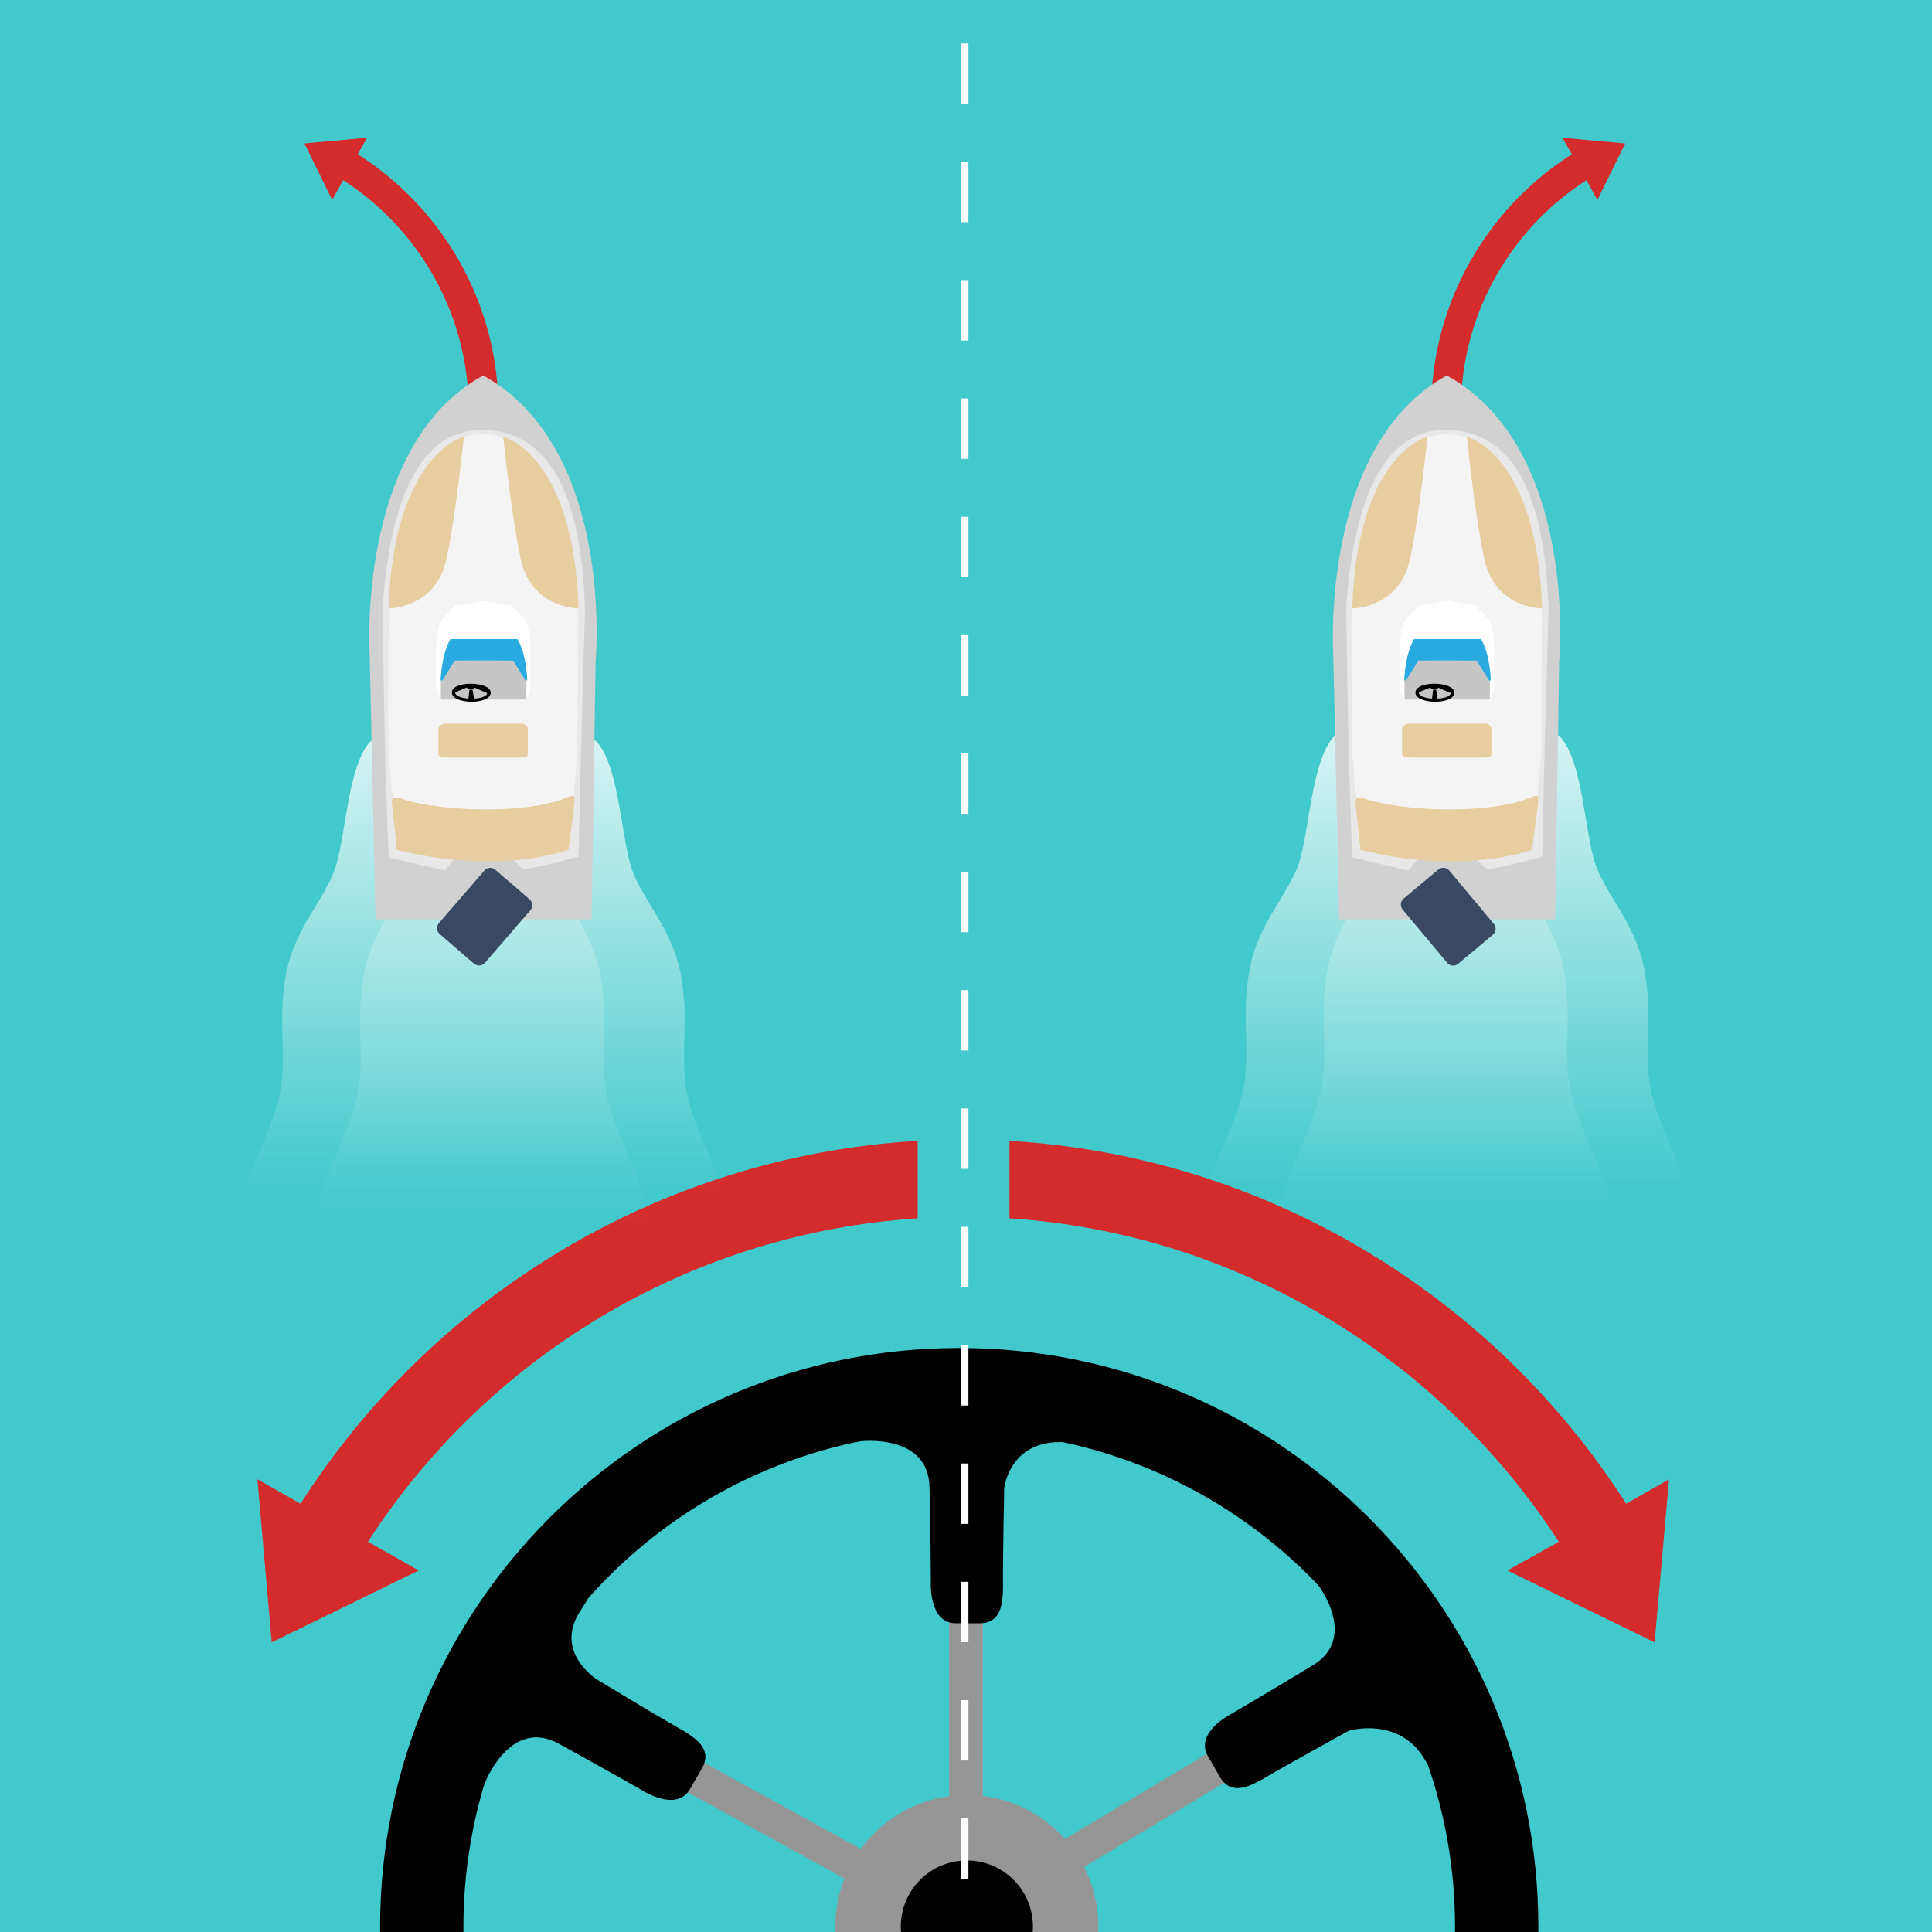 <?xml version="1.0" encoding="utf-8"?>
<!-- Generator: Adobe Illustrator 16.0.0, SVG Export Plug-In . SVG Version: 6.00 Build 0)  -->
<!DOCTYPE svg PUBLIC "-//W3C//DTD SVG 1.1//EN" "http://www.w3.org/Graphics/SVG/1.1/DTD/svg11.dtd">
<svg version="1.1" id="Capa_1" xmlns="http://www.w3.org/2000/svg" xmlns:xlink="http://www.w3.org/1999/xlink" x="0px" y="0px"
	 width="800px" height="800px" viewBox="0 0 800 800" enable-background="new 0 0 800 800" xml:space="preserve">
<rect x="0" y="0" width="800" height="800" fill="#333333" stroke="none"/>
<g id="Capa_1_1_">
	<polygon opacity="0.6" fill="#39BCC4" enable-background="new    " points="-9.027,-17.033 808.455,-19.921 809.451,811.682 
		-9.027,811.682 	"/>
	<rect x="-23" y="-22" fill="#42C9CC" width="840" height="843"/>
</g>
<g id="Capa_6">
	<g>
		<path display="none" fill="#F90606" d="M682.234,366.585c-7.036,10.89-13.361,22.279-18.938,34.096l290.33,160.807
			c3.298-5.17,6.477-10.458,9.484-15.896c3.34-6.028,6.427-12.131,9.301-18.283L682.234,366.585z"/>
		<g>
			<path display="none" fill="#F90606" d="M725.667,720.979c0-173.588-135.611-315.479-306.667-325.566v32.062
				c153.37,10.04,274.667,137.603,274.667,293.511c0,155.568-120.771,282.918-273.667,293.441v32.062
				C590.583,1035.903,725.667,894.229,725.667,720.979z"/>
			<g>
				<path display="none" fill="#F90606" d="M73.333,720.979c0,173.931,136.139,316.041,307.667,325.638v-32.062
					C227.158,1005,105.333,877.227,105.333,720.979c0-44.814,10.04-87.279,27.967-125.298l-28.051-15.536
					C84.804,622.778,73.333,670.535,73.333,720.979z"/>
			</g>
		</g>
	</g>
	<path opacity="0.8" fill="#F90606" enable-background="new    " d="M673.346,622.64l17.756-10.087l-5.969,67.521l-60.91-29.78
		l21.234-11.891C596.369,562.545,513,510.723,418,504.471v-32.062C525,478.746,618.694,537.101,673.346,622.64z"/>
	<path opacity="0.8" fill="#F90606" enable-background="new    " d="M124.453,622.64l-17.856-10.087l5.918,67.521l60.884-29.78
		L152.355,638.4C201.442,562.545,284.499,510.723,380,504.471v-32.062C272.551,478.746,179.104,537.101,124.453,622.64z"/>
	<g id="Capa_3">
		<rect x="393" y="653" fill="#969696" width="14" height="280"/>
		
			<rect x="387.007" y="647.864" transform="matrix(0.482 -0.876 0.876 0.482 -491.834 756.504)" fill="#969696" width="14.002" height="292.859"/>
		
			<rect x="382.975" y="654.257" transform="matrix(-0.515 -0.857 0.857 -0.515 -95.772 1547.12)" fill="#969696" width="13.999" height="292.816"/>
		<circle cx="400.691" cy="794.75" r="31.25"/>
		<path stroke="#000000" stroke-miterlimit="10" d="M397.199,558.672c-132.166,0-239.307,107.141-239.307,239.307
			c0,132.165,107.141,239.311,239.307,239.311c132.165,0,239.307-107.144,239.307-239.31S529.364,558.672,397.199,558.672z
			 M397.199,1003.785c-113.664,0-205.807-92.146-205.807-205.811c0-113.66,92.143-205.807,205.807-205.807
			s205.807,92.146,205.807,205.807C603.006,911.642,510.863,1003.785,397.199,1003.785z"/>
		<path stroke="#000000" stroke-miterlimit="10" d="M355.769,596.344c0.991-0.138,29.151-3.365,29.622,19.479
			c0.475,22.844,0.551,38.938,0.551,38.938s-1.062,16.909,9.812,16.898c1.044-0.001,8.942,0.011,9.833,0.011
			c9.042,0,9.307-8.432,9.229-17.232c-0.089-9.554,0.501-38.242,0.501-38.242s2.058-19.566,23.562-19.567
			c22.065-0.001-4.612-7.729-4.612-7.729l-69.396,0.438L355.769,596.344z"/>
		<path stroke="#000000" stroke-miterlimit="10" d="M200.652,737.328c0.377-0.928,11.043-26.699,31.061-15.688
			c20.02,11.019,33.996,18.997,33.996,18.997s14.113,9.374,19.541-0.049c0.521-0.905,4.48-7.74,4.926-8.511
			c4.521-7.831-2.648-12.276-10.311-16.609c-8.314-4.702-32.871-19.556-32.871-19.556s-18.854-11.688-6.869-29.541
			c12.25-18.25-7.294-0.521-7.294-0.521l-34.322,60.318L200.652,737.328z"/>
		<path stroke="#000000" stroke-miterlimit="10" d="M245.617,937.01c-0.615-0.79-17.601-22.913,1.947-34.741
			c19.549-11.826,33.449-19.938,33.449-19.938s15.176-7.536,9.729-16.948c-0.523-0.904-4.463-7.75-4.907-8.521
			c-4.521-7.832-11.956-3.85-19.54,0.624c-8.229,4.849-33.371,18.688-33.371,18.688s-19.42,7.078-30.173-11.546
			c-11.034-19.107-2.94,8.781-2.94,8.781l35.078,59.885L245.617,937.01z"/>
		<path stroke="#000000" stroke-miterlimit="10" d="M447.076,997.551c-0.992,0.143-28.646,3.787-29.113-19.057
			c-0.471-22.845-0.546-38.939-0.546-38.939s1.062-16.91-9.813-16.896c-1.045,0.001-8.939-0.011-9.829-0.011
			c-9.046-0.005-9.312,8.432-9.229,17.23c0.086,9.55-0.5,38.245-0.5,38.245s-4.166,21.875-26.166,21.75
			c-22.062-0.125,7.216,5.545,7.216,5.545l69.4-0.438L447.076,997.551z"/>
		<path stroke="#000000" stroke-miterlimit="10" d="M594.7,856.988c-0.376,0.928-11.042,26.695-31.062,15.684
			c-20.02-11.015-33.994-18.996-33.994-18.996s-14.111-9.375-19.541,0.049c-0.521,0.905-4.479,7.74-4.928,8.515
			c-4.521,7.829,2.648,12.272,10.312,16.606c8.312,4.699,32.87,19.559,32.87,19.559s16.019,14.226,5.267,32.85
			c-11.031,19.109,8.896-2.791,8.896-2.791l34.32-60.32L594.7,856.988z"/>
		<path stroke="#000000" stroke-miterlimit="10" d="M545.737,655.307c0.611,0.789,17.602,22.912-1.947,34.74
			c-19.549,11.83-33.449,19.943-33.449,19.943s-15.176,7.535-9.728,16.947c0.521,0.9,4.463,7.75,4.903,8.521
			c4.521,7.83,11.956,3.844,19.541-0.624c8.229-4.851,33.369-18.69,33.369-18.69s21.316-6.268,32.069,12.355
			c11.033,19.106,1.044-9.592,1.044-9.592l-35.078-59.883L545.737,655.307z"/>
		<path fill="#969696" d="M400.36,743.303c-30.071,0-54.448,24.377-54.448,54.447s24.377,54.447,54.448,54.447
			c30.066,0,54.444-24.377,54.444-54.447S430.431,743.303,400.36,743.303z M400.36,825.11c-15.11,0-27.36-12.25-27.36-27.36
			c0-15.111,12.25-27.36,27.36-27.36c15.106,0,27.356,12.249,27.356,27.36C427.721,812.86,415.471,825.11,400.36,825.11z"/>
		<path display="none" fill="#F90606" d="M68.287,771H68v3H44.036l44.635,65.008L133.301,774h-26.767
			C107.08,626,228,505.297,377,505.297V467C208,467.002,70.452,603,68.287,771z"/>
		<path display="none" fill="#F90606" d="M721.748,771H722v3h23.999l-44.636,65.008L656.734,774h26.767
			C682.955,626,562,505.297,413,505.297V467C582,467.002,719.584,603,721.748,771z"/>
	</g>
	<g>
		<g>
			
				<line fill="none" stroke="#FFFFFF" stroke-width="3" stroke-miterlimit="10" stroke-dasharray="25,24" x1="399.5" y1="18" x2="399.5" y2="782"/>
		</g>
	</g>
</g>
<g id="Bote_Ones">
	
		<linearGradient id="SVGID_1_" gradientUnits="userSpaceOnUse" x1="106.174" y1="501.447" x2="106.174" y2="297.5" gradientTransform="matrix(1 0 0 -1 94 805)">
		<stop  offset="0" style="stop-color:#FFFFFF;stop-opacity:0.8"/>
		<stop  offset="0.931" style="stop-color:#FFFFFF;stop-opacity:0"/>
	</linearGradient>
	<path fill="url(#SVGID_1_)" d="M302.847,507.5c-2.691-19.376-15.07-37.9-18.299-54.473s1.076-29.76-2.691-49.675
		c-3.768-19.914-17.223-31.89-20.991-45.882c-3.768-13.993-4.961-39.6-13.245-49.705c-8.284-10.105-53.775-6.221-53.775-6.221
		s-34.702-1.65-41.119,6.177c-8.283,10.104-9.478,35.645-13.245,49.639c-3.767,13.994-17.223,25.848-20.991,45.763
		c-3.768,19.914,0.538,33.334-2.691,49.906c-3.229,16.571-15.609,35.095-18.3,54.471H302.847L302.847,507.5z"/>
	
		<linearGradient id="SVGID_2_" gradientUnits="userSpaceOnUse" x1="105.635" y1="501.448" x2="105.635" y2="297.5" gradientTransform="matrix(1 0 0 -1 94 805)">
		<stop  offset="0" style="stop-color:#FFFFFF;stop-opacity:0.8"/>
		<stop  offset="1" style="stop-color:#FFFFFF;stop-opacity:0"/>
	</linearGradient>
	<path opacity="0.5" fill="url(#SVGID_2_)" enable-background="new    " d="M269.477,507.5c-2.691-19.376-15.07-37.9-18.3-54.473
		c-3.229-16.572,1.077-29.76-2.691-49.675c-3.768-19.914-17.223-31.89-20.991-45.882c-3.768-13.993-4.962-39.6-13.246-49.706
		c-8.283-10.104-16.099-6.221-16.099-6.221s-6.714-1.65-13.131,6.177c-8.284,10.105-9.478,35.646-13.245,49.639
		c-3.767,13.993-17.223,25.848-20.991,45.763c-3.768,19.914,0.538,33.334-2.691,49.906c-3.229,16.571-15.608,35.095-18.299,54.471
		L269.477,507.5L269.477,507.5z"/>
	
		<linearGradient id="SVGID_3_" gradientUnits="userSpaceOnUse" x1="505.174" y1="503.447" x2="505.174" y2="299.5" gradientTransform="matrix(1 0 0 -1 94 805)">
		<stop  offset="0" style="stop-color:#FFFFFF;stop-opacity:0.8"/>
		<stop  offset="0.931" style="stop-color:#FFFFFF;stop-opacity:0"/>
	</linearGradient>
	<path fill="url(#SVGID_3_)" d="M701.847,505.5c-2.689-19.376-15.069-37.9-18.3-54.473c-3.229-16.572,1.076-29.76-2.69-49.675
		c-3.769-19.914-17.224-31.89-20.99-45.882c-3.768-13.993-4.961-39.6-13.245-49.705s-53.774-6.221-53.774-6.221
		s-34.702-1.65-41.118,6.177c-8.283,10.104-9.479,35.645-13.245,49.639c-3.768,13.994-17.225,25.848-20.991,45.763
		c-3.769,19.914,0.539,33.334-2.69,49.906c-3.229,16.571-15.607,35.095-18.3,54.471H701.847L701.847,505.5z"/>
	
		<linearGradient id="SVGID_4_" gradientUnits="userSpaceOnUse" x1="504.635" y1="503.448" x2="504.635" y2="299.5" gradientTransform="matrix(1 0 0 -1 94 805)">
		<stop  offset="0" style="stop-color:#FFFFFF;stop-opacity:0.8"/>
		<stop  offset="1" style="stop-color:#FFFFFF;stop-opacity:0"/>
	</linearGradient>
	<path opacity="0.5" fill="url(#SVGID_4_)" enable-background="new    " d="M668.477,505.5c-2.69-19.376-15.069-37.9-18.299-54.473
		c-3.229-16.572,1.076-29.76-2.69-49.675c-3.769-19.914-17.224-31.89-20.99-45.882c-3.767-13.993-4.963-39.6-13.246-49.706
		c-8.283-10.104-16.1-6.221-16.1-6.221s-6.714-1.65-13.131,6.177c-8.283,10.105-9.478,35.646-13.244,49.639
		c-3.768,13.993-17.225,25.848-20.991,45.763c-3.769,19.914,0.538,33.334-2.691,49.906c-3.229,16.571-15.607,35.095-18.3,54.471
		L668.477,505.5L668.477,505.5z"/>
	<path opacity="0.8" fill="#F90606" enable-background="new    " d="M206.143,161.936l-12.329,0.029
		c-2.49-36.528-22.495-68.542-51.71-87.352l-4.553,8.176l-11.508-23.396l25.96-2.357l-3.863,6.839
		C181.084,84.814,203.61,120.793,206.143,161.936z"/>
	<path opacity="0.8" fill="#F90606" enable-background="new    " d="M650.858,63.883l-3.862-6.84l25.96,2.357l-11.508,23.397
		l-4.555-8.177c-29.215,18.811-49.221,50.824-51.711,87.352l-12.327-0.029C595.39,120.801,617.915,84.822,650.858,63.883z"/>
	<g id="Capa_4_2_">
		<path fill="#D1D1D1" d="M155.504,380.69h89.464l1.65-106.564c0,0,8.254-88.332-46.533-118.654
			c-52.986,29.12-46.983,116.437-46.983,116.437L155.504,380.69z"/>
		<path fill="#F4F4F4" d="M199.774,178.543c0,0,38.739-1.492,40.089,75.717c1.351,77.21-3.996,85.415-3.996,85.415H163.91
			l-3.37-23.447v-66.379C160.54,249.847,162.871,180.889,199.774,178.543z"/>
		<path fill="#E8E8E8" d="M200.235,178.068c-29.937-0.569-39.417,37.703-41.82,73.853l0.99,59.892l1.502,43.23l23.266,5.403
			l3.754-4.464l24.917,0.112c0,0,3.15,3.752,3.902,3.752c4.228,0,22.82-5.104,22.82-5.104s0.665-29.351,0.975-42.56
			c0.011-0.449,1.71-59.518,1.686-60.262C240.95,215.842,232.789,178.688,200.235,178.068z M239.187,310.912
			c0.15,0.977-3.827,40.978-3.827,40.978s-15.552,2.879-19.543,2.879c-0.709,0-3.682-3.586-3.682-3.586l-23.525-0.106l-3.542,4.267
			l-20.707-3.452l-3.452-40.93c-0.499-35.525,0.197-36.025,0-59.041c2.736-35.265,13.511-72.728,39.728-72.051
			c26.052,0.674,36.611,37.192,38.931,72.051C239.547,253.271,238.887,310.312,239.187,310.912z"/>
		<path fill="#FFFFFF" d="M200.555,249.231l0.016-0.361l-11.935,1.779l-4.869,4.991c-2.703,1.951-3.22,11.782-3.22,11.782v18.238
			l1.888,3.978l13.329-2.327l4.872-7.524l-0.081-6.249V249.231z"/>
		<path fill="#FFFFFF" d="M200.311,249.233l0.26-0.362l11.243,1.779l4.78,4.991c2.701,1.951,3.129,11.782,3.129,11.782v18.238
			l-1.708,3.978l-13.237-2.327l-4.706-7.524l0.229-6.25L200.311,249.233z"/>
		<path fill="#C6C6C6" d="M217.947,280.994c-0.037-0.562-5.33-8.871-5.33-8.871l-24.04-0.251l-6.029,8.568v1.202v0.6v0.6v6.813
			h35.398C217.947,289.655,217.985,281.558,217.947,280.994z"/>
		<path fill="#394963" d="M200.78,398.695c-1.161,1.344-3.194,1.49-4.537,0.329l-14.162-12.252c-1.342-1.162-1.488-3.196-0.327-4.54
			l18.822-21.753c1.163-1.343,3.195-1.49,4.538-0.327l14.16,12.253c1.344,1.162,1.49,3.193,0.328,4.536L200.78,398.695z"/>
		<path fill="#29ABE2" d="M214.246,264.646h-12.134h-4.628h-10.933c0,0-3.505,4.892-4.077,17.017
			c-0.005,0.07,0.625,0.128,0.625,0.128c1.592-2.241,5.153-8.26,5.153-8.26l11.546-0.056l12.745,0.073c0,0,3.56,6.046,5.153,8.285
			c0,0,0.629-0.102,0.626-0.172C217.749,269.537,214.246,264.646,214.246,264.646z"/>
		<g id="Timó_3_">
			<path d="M187.101,286.803c0,4.879,16.079,5.231,16.079-0.045C203.18,282.124,187.101,281.687,187.101,286.803z M188.5,286.749
				c0-3.487,13.28-3.188,13.28-0.03C201.781,290.315,188.5,290.074,188.5,286.749z"/>
			<path d="M193.124,284.08c0,0,0.038,1.521,1.856,1.5c1.821-0.018,1.576-1.369,1.615-1.5
				C196.633,283.949,193.124,284.08,193.124,284.08z"/>
			<polygon points="194.4,285.654 193.931,289.655 196.332,289.655 195.694,285.654 			"/>
			<path d="M196.032,284.53c0.038,0,5.873,2.552,5.873,2.552l0.226-1.5l-5.911-1.765L196.032,284.53z"/>
			<path d="M193.592,284.53c-0.037,0-6.042,2.552-6.042,2.552v-1.5l5.686-1.765L193.592,284.53z"/>
		</g>
		<g id="Tapiceria_3_">
			<path fill="#E8CDA0" d="M239.565,251.921c0,0-19.664,0.15-24.018-20.715c-4.352-20.865-6.903-49.535-7.205-50.135
				C208.043,180.47,237.463,187.675,239.565,251.921z"/>
			<path fill="#E8CDA0" d="M160.907,251.921c0,0,19.664,0.15,24.017-20.715c4.353-20.865,6.906-49.535,7.205-50.135
				C192.429,180.47,163.009,187.675,160.907,251.921z"/>
			<path fill="#E8CDA0" d="M162.408,333.728c0,0-1.439-4.839,3.302-3.153c15.611,5.555,52.388,6.755,68.897-0.298
				c3.461-1.479,3.408-0.606,3.303,1.726c-0.078,1.75-2.551,19.888-2.551,19.888s-28.221,10.808-71,0L162.408,333.728z"/>
			<path fill="#E8CDA0" d="M218.562,312.253c0,1-1.062,1.411-2.452,1.411h-31.671c-1.389,0-2.892-0.411-2.892-1.411v-10.564
				c0-1,1.503-2.03,2.892-2.03h31.671c1.391,0,2.452,1.03,2.452,2.03V312.253z"/>
		</g>
	</g>
	<g id="Capa_4_3_">
		<path fill="#D1D1D1" d="M554.504,380.69h89.464l1.65-106.564c0,0,8.255-88.332-46.533-118.654
			c-52.986,29.12-46.983,116.437-46.983,116.437L554.504,380.69z"/>
		<path fill="#F4F4F4" d="M598.773,178.543c0,0,38.739-1.492,40.09,75.717c1.351,77.21-3.996,85.415-3.996,85.415H562.91
			l-3.371-23.447v-66.379C559.539,249.847,561.871,180.889,598.773,178.543z"/>
		<path fill="#E8E8E8" d="M599.235,178.068c-29.938-0.569-39.417,37.703-41.82,73.853l0.99,59.892l1.502,43.23l23.266,5.403
			l3.754-4.464l24.917,0.112c0,0,3.15,3.752,3.902,3.752c4.228,0,22.818-5.104,22.818-5.104s0.665-29.351,0.976-42.56
			c0.011-0.449,1.71-59.518,1.687-60.262C639.95,215.842,631.789,178.688,599.235,178.068z M638.188,310.912
			c0.15,0.977-3.827,40.978-3.827,40.978s-15.552,2.879-19.543,2.879c-0.709,0-3.683-3.586-3.683-3.586l-23.524-0.106l-3.543,4.267
			l-20.707-3.452l-3.452-40.93c-0.499-35.525,0.195-36.025,0-59.041c2.735-35.265,13.511-72.728,39.728-72.051
			c26.054,0.674,36.611,37.192,38.932,72.051C638.547,253.271,637.887,310.312,638.188,310.912z"/>
		<path fill="#FFFFFF" d="M599.555,249.231l0.017-0.361l-11.935,1.779l-4.869,4.991c-2.703,1.951-3.221,11.782-3.221,11.782v18.238
			l1.889,3.978l13.328-2.327l4.872-7.524l-0.081-6.249V249.231L599.555,249.231z"/>
		<path fill="#FFFFFF" d="M599.311,249.233l0.261-0.362l11.243,1.779l4.779,4.991c2.7,1.951,3.129,11.782,3.129,11.782v18.238
			l-1.708,3.978l-13.236-2.327l-4.705-7.524l0.229-6.25L599.311,249.233z"/>
		<path fill="#C6C6C6" d="M616.947,280.994c-0.037-0.562-5.33-8.871-5.33-8.871l-24.039-0.251l-6.029,8.568v1.202v0.6v0.6v6.813
			h35.398C616.947,289.655,616.985,281.558,616.947,280.994z"/>
		<path fill="#394963" d="M618.554,382.556c1.142,1.362,0.959,3.393-0.402,4.53l-14.367,12.012
			c-1.361,1.138-3.394,0.955-4.532-0.406l-18.449-22.07c-1.139-1.363-0.958-3.393,0.405-4.531l14.368-12.009
			c1.362-1.14,3.391-0.958,4.53,0.405L618.554,382.556z"/>
		<path fill="#29ABE2" d="M613.246,264.646h-12.135h-4.628H585.55c0,0-3.505,4.892-4.076,17.017
			c-0.006,0.07,0.625,0.128,0.625,0.128c1.593-2.241,5.152-8.26,5.152-8.26l11.547-0.056l12.744,0.073c0,0,3.56,6.046,5.153,8.285
			c0,0,0.63-0.102,0.626-0.172C616.748,269.537,613.246,264.646,613.246,264.646z"/>
		<g id="Timó_4_">
			<path d="M586.101,286.803c0,4.879,16.079,5.231,16.079-0.045C602.18,282.124,586.101,281.687,586.101,286.803z M587.5,286.749
				c0-3.487,13.279-3.188,13.279-0.03C600.781,290.315,587.5,290.074,587.5,286.749z"/>
			<path d="M592.124,284.08c0,0,0.038,1.521,1.856,1.5c1.819-0.018,1.575-1.369,1.614-1.5
				C595.633,283.949,592.124,284.08,592.124,284.08z"/>
			<polygon points="593.4,285.654 592.932,289.655 595.332,289.655 594.694,285.654 			"/>
			<path d="M595.031,284.53c0.038,0,5.873,2.552,5.873,2.552l0.227-1.5l-5.911-1.765L595.031,284.53z"/>
			<path d="M592.592,284.53c-0.037,0-6.043,2.552-6.043,2.552v-1.5l5.688-1.765L592.592,284.53z"/>
		</g>
		<g id="Tapiceria_4_">
			<path fill="#E8CDA0" d="M638.565,251.921c0,0-19.664,0.15-24.02-20.715c-4.352-20.865-6.901-49.535-7.205-50.135
				C607.043,180.47,636.463,187.675,638.565,251.921z"/>
			<path fill="#E8CDA0" d="M559.907,251.921c0,0,19.664,0.15,24.017-20.715c4.354-20.865,6.906-49.535,7.205-50.135
				C591.43,180.47,562.009,187.675,559.907,251.921z"/>
			<path fill="#E8CDA0" d="M561.408,333.728c0,0-1.439-4.839,3.303-3.153c15.611,5.555,52.388,6.755,68.896-0.298
				c3.461-1.479,3.407-0.606,3.304,1.726c-0.078,1.75-2.552,19.888-2.552,19.888s-28.222,10.808-71,0L561.408,333.728z"/>
			<path fill="#E8CDA0" d="M617.562,312.253c0,1-1.062,1.411-2.452,1.411h-31.67c-1.39,0-2.894-0.411-2.894-1.411v-10.564
				c0-1,1.504-2.03,2.894-2.03h31.67c1.391,0,2.452,1.03,2.452,2.03V312.253z"/>
		</g>
	</g>
</g>
</svg>
